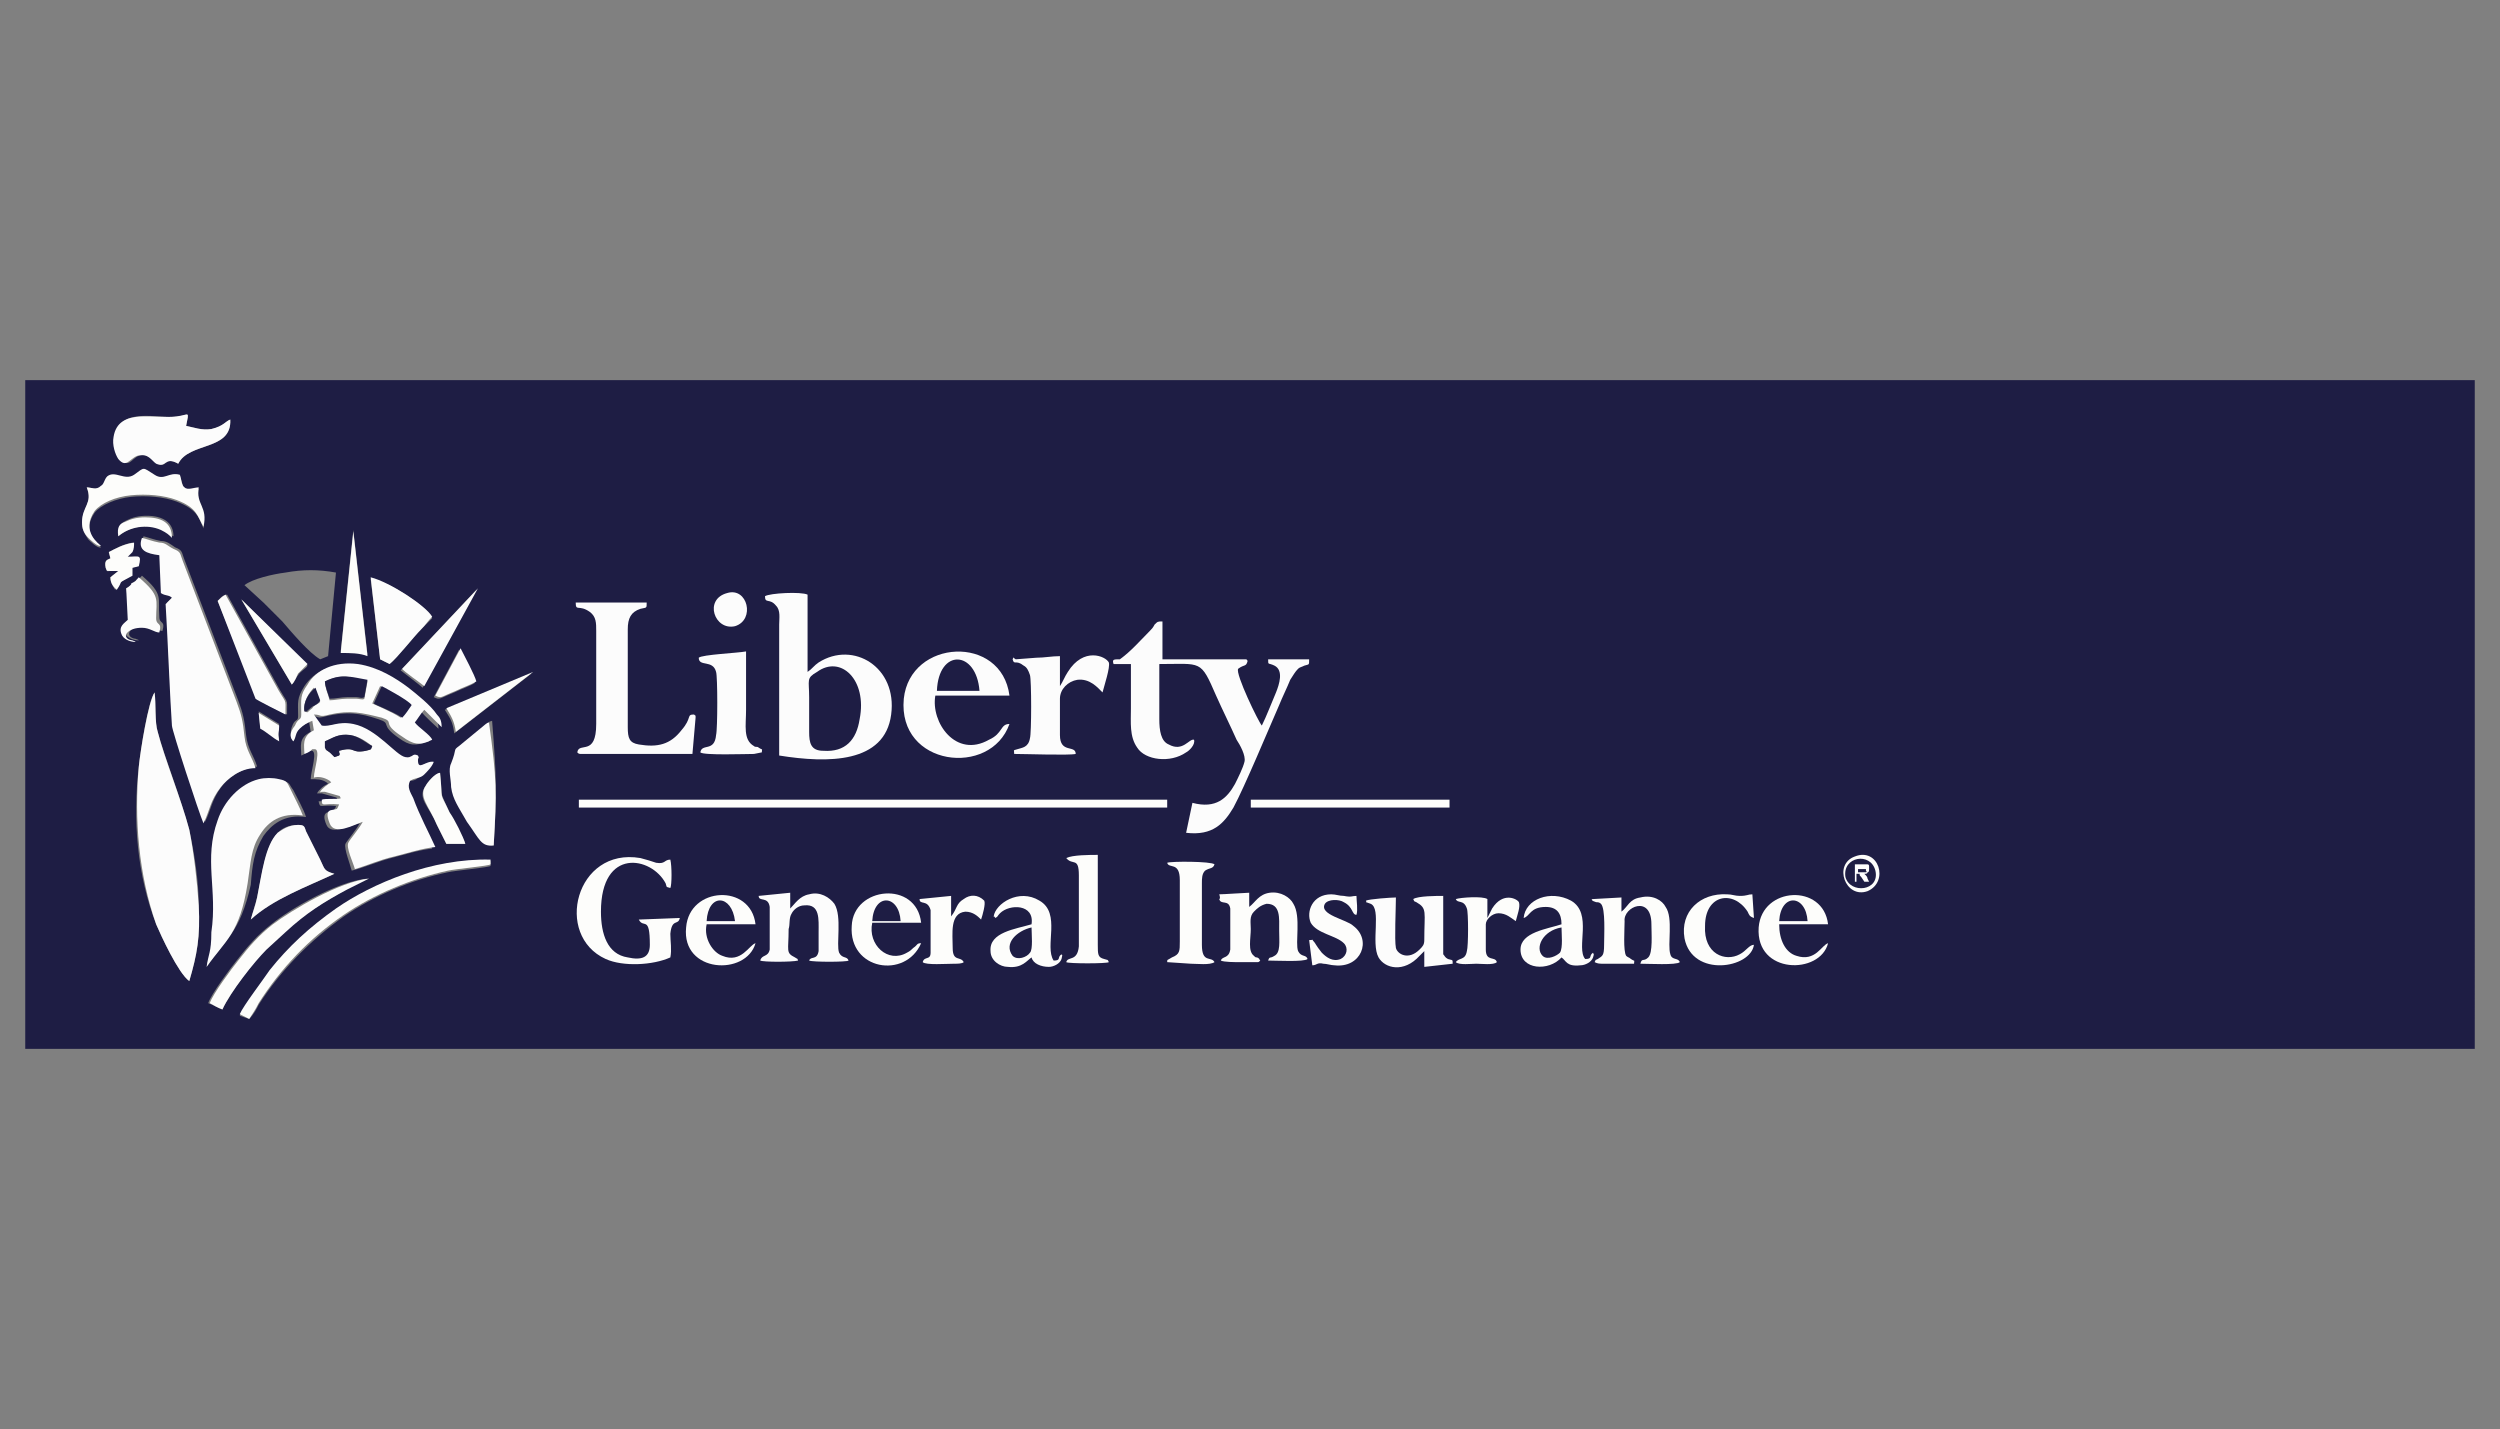 <?xml version="1.0" encoding="utf-8"?>
<!-- Generator: Adobe Illustrator 21.0.0, SVG Export Plug-In . SVG Version: 6.00 Build 0)  -->
<svg version="1.1" id="Layer_1" xmlns="http://www.w3.org/2000/svg" xmlns:xlink="http://www.w3.org/1999/xlink" x="0px" y="0px"
	 viewBox="0 0 158.5 90.6" style="enable-background:new 0 0 158.5 90.6;" xml:space="preserve">
<rect x="0" y="0" width="158.5" height="90.6" fill="#808080" stroke="none"/>
<style type="text/css">
	.st0{fill:none;}
	.st1{fill:#1E1D44;}
	.st2{fill:#FCFCFC;}
	.st3{fill:#FEFEFC;}
	.st4{fill:#FDFDFB;}
	.st5{fill:#FEFEFE;}
</style>
<g id="Layer_x0020_1">
	<rect y="0" class="st0" width="158.5" height="90.6"/>
	<g id="_868171296">
		<path class="st1" d="M14.1,64c-0.3-0.1-0.6-0.3-0.9-0.4c0.2-0.6,1.4-2.2,1.8-2.7c0.7-0.9,1.3-1.6,2.2-2.3c1.1-0.9,4.1-2.7,6.1-2.9
			c-0.4,0.2-1,0.5-1.4,0.7c-1.5,0.9-2.6,1.5-3.9,2.7l-1.2,1.1C16.1,61,14.6,62.9,14.1,64L14.1,64z M15.9,58.3c0.1-0.4,0.3-1,0.4-1.4
			c0.3-1.4,0.5-3.2,1.3-4.1c0.3-0.3,0.7-0.5,1.3-0.5c0.4,0,0.4,0.1,0.5,0.4l0.9,1.8c0.3,0.6,0.2,0.7,0.9,0.9
			C19.5,56.2,17.3,57,15.9,58.3L15.9,58.3z M15.8,64.6l-0.6-0.2c0.3-0.6,1.5-2.3,1.9-2.8c1.2-1.5,2.4-2.7,4.2-3.9
			c2.3-1.6,6.2-3.2,9.8-3.1v0.3c-0.1,0.1-2.3,0.3-2.7,0.4c-2.4,0.5-4.7,1.5-6.6,2.8c-2.1,1.5-4,3.4-5.4,5.6
			C16.3,63.9,16.1,64.3,15.8,64.6L15.8,64.6z M9.8,43.9c0.1,0.7,0,1.9,0.2,2.5c0.4,1.5,1.5,4.3,2,6.2c0.3,1.4,0.6,3.2,0.6,4.8
			c0.1,2-0.1,3.1-0.6,4.8c-0.7-0.5-1.8-2.9-2.1-3.6c-1.2-3.1-1.5-6.6-1.1-10C8.9,47.6,9.4,44.4,9.8,43.9z M13.1,61.3
			c0.2-0.8,0.3-0.9,0.5-2.1c0.3-2.8-0.5-4.6,0.4-7.1c0.4-1.2,1.4-2.3,2.6-2.6c0.4-0.1,0.8-0.1,1.3,0s0.4,0.2,0.7,0.6
			c0.2,0.4,0.7,1.3,0.8,1.7c-1.4-0.2-2.2,0.5-2.7,1.2c-0.6,1-0.7,1.8-0.8,3.1C15.2,59.2,14.3,59.5,13.1,61.3L13.1,61.3z M28.3,53.5
			c-0.2-0.4-0.4-0.8-0.6-1.2c-0.5-1.2-1.3-1.7-0.7-2.5c0.1-0.2,0.6-0.8,0.9-0.8c0.2,1.9-0.1,0.9,0.6,2.5c0.2,0.5,0.9,1.6,1,2H28.3
			L28.3,53.5z M31.3,53.6c-0.8,0-0.8-0.5-1.5-1.6c-0.5-0.9-1-1.4-1-2.2c0-0.4-0.2-1.1,0-1.5c0.4-0.9,0.1-0.8,0.5-1.1l1.7-1.4
			c0.1-0.1-0.1,0,0.2-0.1C31.5,49.5,31.5,50.2,31.3,53.6z M17.7,45.9c-0.1,0.5-0.1,0.5,0,1c-0.4-0.2-0.8-0.6-1.2-0.8l-0.1-1
			L17.7,45.9z M18.6,47c-0.2-0.2-0.2-0.6-0.1-0.9c0.2-0.6,0.4-0.3,0.4-0.7c0-0.9-0.1-1.1,0.4-1.9c0.6-0.9,1.7-1.5,3.2-1.3
			c1.3,0.2,2.4,0.9,3.2,1.5c0.6,0.4,1.4,1.1,1.8,1.7c0.2,0.3,0.3,0.4,0.3,0.8c-0.2-0.2-0.9-0.8-1.1-1.1c-0.2,0.1-0.5,0.6-0.6,0.8
			c0.3,0.3,1,0.8,1.1,1.1c-0.9,0.3-1.2,0.3-1.9-0.2c-1.3-0.9-0.4-0.9-1.3-1.2c-1.2-0.4-2-0.5-3.3-0.2c-0.7,0.2-0.4,0-1,0l0.5,0.7
			c0.6,0,1-0.3,2-0.1c1.5,0.3,2.7,2,3.3,2.1c0.5,0.1,0.4-0.3,0.8-0.1c0.1,0.2,0,0.2,0,0.3c0,0.7,0.5,0,1,0.1
			c-0.1,0.3-0.4,0.6-0.6,0.8c-0.3,0.2-0.4,0.3-0.7,0.3l-0.2,0.1l0,0c-0.2,0.4,0,0.7,0.2,1.1c0.4,1.1,1,2.2,1.4,3.1
			c-0.9,0.1-1.8,0.4-2.6,0.6c-0.8,0.2-1.7,0.6-2.5,0.8c-0.1-0.4-0.5-1.4-0.4-1.7c0.1-0.2,0.7-0.9,0.9-1.3c-0.6,0.1-1.8,0.8-2.1,0.1
			c-0.4-0.9,0.2-0.8,0.4-0.9c0.1-0.1,0.2-0.2,0.2-0.3c-1-0.1-1,0.2-1.1-0.3c0.2,0,1.2,0,1.2-0.1l0,0c-0.1-0.2,0-0.1-0.3-0.2
			l-0.7-0.2c0,0-0.1,0-0.2,0c-0.2,0,0,0-0.1,0c0.1-0.2,0.4-0.5,0.7-0.6c-0.1-0.1,0,0-0.1-0.1c-0.3-0.2-0.6-0.2-1-0.2
			c0-0.5,0.5-1.9,0-1.8h-0.1c-0.1,0-0.2,0.2-0.5,0.3c0-0.6-0.2-1.1,0.6-1.5l-0.1-0.6c-0.3,0.1-0.6,0.3-0.8,0.5
			C18.7,46.5,18.7,46.7,18.6,47L18.6,47z M29.1,41.2c0.2,0.3,0.9,1.6,1,2.1c-0.3,0.2-0.9,0.4-1.3,0.6c-1,0.4-0.9,0.5-1.3,0.3
			L29.1,41.2L29.1,41.2z M33.7,42.7l-4.9,3.8c-0.1-0.8-0.3-1-0.6-1.5L33.7,42.7z M22.4,33.6l0.9,7.9c-0.5-0.2-1.1-0.2-1.7-0.2
			L22.4,33.6z M13.8,38.1c0.1-0.1,0.3-0.4,0.6-0.4l3.1,5.6c0.8,1.5,0.7,0.8,0.7,2c-0.3-0.1-1.8-0.9-1.9-1L13.8,38.1L13.8,38.1z
			 M18.5,43.4L15.3,38l4.2,4.2c-0.1,0.2-0.4,0.3-0.6,0.6C18.8,42.9,18.7,43.2,18.5,43.4L18.5,43.4z M8,37.3c0.2-0.1,0.3-0.2,0.5-0.4
			c0.4-0.2,0.2-0.1,0.5-0.4c1.4,1.2,1,1.4,1.1,2.6c0,0.5,0.4,0.2,0.2,0.9c-0.3,0-0.6-0.3-1.1-0.3c-0.4,0-0.9,0.1-1,0.4
			c-0.1,0.3,0.3,0.4,0.4,0.4c0.2,0.1,0.1,0,0.2,0.1c-0.4,0-0.8-0.2-0.9-0.5c-0.2-0.5,0.1-0.7,0.4-0.9L8,37.3z M30.2,37.4l-3.4,6.2
			c-0.1-0.1-1.4-1.1-1.4-1.1L30.2,37.4L30.2,37.4z M26.7,39.9c-0.5,0.5-1.5,1.8-2,2.2l-0.6-0.3l-0.6-5.1c1.3,0.2,3.6,1.8,3.9,2.5
			C27.2,39.4,27,39.6,26.7,39.9z M15.5,37.1c0.5-0.4,1.8-0.7,2.6-0.8c1.1-0.2,2.1-0.2,3.2,0l-0.5,5.3l-0.5,0.2
			c-0.7-0.4-1.8-1.7-2.4-2.4c-0.4-0.4-0.8-0.8-1.2-1.2L15.5,37.1z M6.9,35c0.4-0.2,0.9-0.5,1.5-0.6c0,0.2,0.1,0.4-0.1,0.6L8,35.3
			c0.7,0,0.9-0.1,0.7,0.6L8.3,36v0.5c-1.1,0.7-0.5,0.2-1,0.9C7.2,37.2,7,37,7,36.6l0.5-0.4l0,0l0,0c-0.1,0-0.4,0-0.5,0
			c-0.2,0-0.2,0.1-0.3-0.2c-0.1-0.5,0.1-0.5,0.3-0.6L6.9,35L6.9,35z M11,45.9c-0.2-1.3-0.4-6.2-0.4-7.7l0.4-0.4
			c-0.3-0.1-0.4,0-0.7-0.3l-0.1-2.4C9.4,35,8.8,34.8,9.1,34c0.4,0.1,0.6,0.2,1.1,0.3c0.4,0,0.6,0.2,0.9,0.4c0.5,0.2,0.4,0.3,0.6,0.8
			l3.4,8.9c0.3,0.8,0.4,1.2,0.5,2.2c0.1,0.9,0.5,1.3,0.7,2c-1,0.1-1.8,0.7-2.2,1.2c-0.7,0.9-0.7,1.5-1.1,2.3
			C12.7,51.4,11,46.2,11,45.9z M7.5,34c0-0.6,0.1-0.8,0.5-1c0.4-0.2,0.8-0.3,1.3-0.3c1,0,1.7,0.4,1.7,1.3c-0.3-0.1-0.4-0.3-0.7-0.5
			C9.2,33.2,8.2,33.4,7.5,34z M5.5,30.9c0.3,0,0.6,0.2,0.9,0c0.2-0.1,0.3-0.4,0.4-0.6c0.4-0.4,1,0.3,1.7-0.1c0.7-0.5,0.5-0.6,1.3,0
			c0.6,0.4,0.8-0.2,1.6,0c0.1,0.2,0.2,0.7,0.3,0.8c0.2,0.2,0.6,0,0.9,0c-0.2,1.2,0.5,1.2,0.3,2.5c-0.3-0.7-0.4-1.2-1.7-1.7
			c-0.8-0.3-1.9-0.4-2.9-0.3c-0.9,0.1-1.9,0.5-2.3,1c-0.9,1.3,0.3,2,0.4,2.2c-0.2,0.1-0.7-0.4-0.8-0.5c-0.2-0.3-0.4-0.6-0.4-1
			C5.2,32.1,5.9,32,5.5,30.9L5.5,30.9z M11.3,29.4c-0.9-0.5-0.7,0.3-1.3,0c-0.4-0.2-0.5-0.7-1.2-0.5c-0.5,0.2-0.6,0.8-1.2,0.2
			c-0.3-0.3-0.4-0.8-0.3-1.4c0.3-2,2.7-1.1,4-1.3C12,26.3,12,26,11.8,27c0.5,0.1,1,0.3,1.6,0.2c0.7-0.1,0.9-0.5,1.2-0.6
			C14.7,28.6,12,28,11.3,29.4L11.3,29.4z M1.6,66.5h155.3V24.1H1.6V66.5z"/>
		<path class="st2" d="M20.6,47.4V47c0.5-0.2,0.9-0.5,1.6-0.4c0.6,0.1,1,0.4,1.4,0.7c-0.1,0.3-0.1,0.2-0.4,0.3c-1,0.2-0.6-0.3-1.7,0
			c0,0.3,0.1,0.1,0,0.3L21.2,48c-0.1-0.2-0.1-0.2-0.3-0.3C20.5,47.4,20.7,47.6,20.6,47.4z M24.1,43.5c0.2,0.1,1.7,0.9,1.9,1.2
			c-0.2,0.3-0.4,0.6-0.6,0.8c-0.6-0.4-1.6-0.8-1.8-0.9L24.1,43.5L24.1,43.5z M19.3,45.1c-0.1-0.6,0.3-1.2,0.6-1.5l0.4,0.9
			c-0.2,0.2-0.4,0.2-0.5,0.4C19.4,45.2,19.6,45.2,19.3,45.1z M20.6,43.2c1.1-0.5,1.6-0.3,2.7,0l-0.2,1.1c-0.1,0.1-0.3,0-0.5,0
			s-0.4,0-0.6,0c-0.4,0-0.8,0.1-1.1,0.1C20.8,44,20.6,43.6,20.6,43.2L20.6,43.2z M18.6,47c0.2-0.3,0.1-0.5,0.4-0.8
			c0.2-0.2,0.5-0.4,0.8-0.5l0.1,0.6c-0.8,0.4-0.6,1-0.6,1.5c0.3-0.1,0.4-0.2,0.5-0.3h0.1c0.5-0.1,0,1.3,0,1.8c0.3-0.1,0.7,0,1,0.2
			c0.1,0.1,0,0,0.1,0.1c-0.2,0.1-0.6,0.4-0.7,0.6c0.1,0.1,0,0,0.1,0c0,0,0.1,0,0.2,0l0.7,0.2c0.3,0.1,0.2,0,0.3,0.2l0,0
			c0,0.1-1,0-1.2,0.1c0,0.5,0.1,0.2,1.1,0.3c-0.1,0.2-0.1,0.3-0.2,0.3c-0.2,0.1-0.8-0.1-0.4,0.9c0.3,0.8,1.5,0.1,2.1-0.1
			c-0.2,0.4-0.8,1.1-0.9,1.3c-0.2,0.3,0.3,1.3,0.4,1.7c0.7-0.2,1.6-0.6,2.5-0.8c0.8-0.2,1.7-0.5,2.6-0.6c-0.4-0.9-1-2-1.4-3.1
			c-0.2-0.4-0.4-0.7-0.2-1.1l0,0l0.2-0.1c0.3-0.1,0.5-0.1,0.7-0.3s0.5-0.5,0.6-0.8c-0.5-0.1-1,0.6-1-0.1c0-0.2,0.1-0.1,0-0.3
			c-0.4-0.2-0.3,0.2-0.8,0.1c-0.6-0.1-1.8-1.8-3.3-2.1c-1-0.2-1.4,0.2-2,0.1l-0.5-0.7c0.5,0,0.3,0.2,1,0c1.3-0.3,2.1-0.1,3.3,0.2
			c0.9,0.3-0.1,0.3,1.3,1.2c0.7,0.5,1.1,0.6,1.9,0.2c-0.1-0.3-0.9-0.8-1.1-1.1c0.1-0.1,0.4-0.6,0.6-0.8c0.3,0.3,0.9,0.9,1.1,1.1
			c0-0.4-0.1-0.6-0.3-0.8c-0.4-0.6-1.3-1.3-1.8-1.7c-0.8-0.6-1.9-1.3-3.2-1.5c-1.5-0.2-2.7,0.4-3.2,1.3c-0.5,0.7-0.4,0.9-0.4,1.9
			c0,0.4-0.2,0.2-0.4,0.7C18.3,46.5,18.4,46.8,18.6,47L18.6,47z"/>
		<path class="st2" d="M10.1,35.2l0.1,2.4c0.3,0.2,0.5,0.1,0.7,0.3l-0.4,0.4c0.1,1.5,0.3,6.4,0.4,7.7c0,0.3,1.7,5.5,2,6.2
			c0.4-0.8,0.4-1.4,1.1-2.3c0.4-0.5,1.2-1.2,2.2-1.2c-0.2-0.7-0.6-1.1-0.7-2c-0.1-1-0.2-1.4-0.5-2.2l-3.4-8.9
			c-0.2-0.5-0.1-0.6-0.6-0.8c-0.4-0.2-0.5-0.4-0.9-0.4c-0.5-0.1-0.7-0.2-1.1-0.3C8.7,34.9,9.3,35.1,10.1,35.2z"/>
		<path class="st2" d="M9.8,43.9c-0.4,0.6-0.9,3.7-1,4.7c-0.3,3.3,0,6.9,1.1,10c0.3,0.7,1.4,3.1,2.1,3.6c0.5-1.7,0.7-2.8,0.6-4.8
			c-0.1-1.5-0.3-3.3-0.6-4.8c-0.5-1.9-1.6-4.6-2-6.2C9.8,45.8,9.9,44.6,9.8,43.9z"/>
		<path class="st2" d="M70.6,42.1h1.1c0,0.9,0,1.9,0,2.8c0,0.9-0.1,1.8,0.4,2.5c0.5,0.8,2.1,1,3.1,0.3c0.2-0.1,0.6-0.5,0.5-0.8
			c-0.3-0.1-0.7,0.8-1.6,0.3c-0.5-0.2-0.6-0.9-0.6-1.6v-3.5c2.7,0,2.6-0.3,3.6,2c0.4,0.9,0.9,1.9,1.3,2.8c0.2,0.3,0.6,1,0.5,1.4
			s-0.4,1-0.6,1.4c-0.5,0.9-1.2,1.6-2.7,1.2l-0.4,1.9c1.7,0.2,2.4-0.6,3-1.6c0.7-1.3,2.2-4.9,2.9-6.5c0.2-0.5,0.5-1.1,0.7-1.6
			c0.2-0.3,0.3-0.5,0.5-0.7c0.1-0.1,0.2-0.1,0.4-0.2c0.3-0.1,0.3,0,0.3-0.4h-2.6c0,0.4,0,0.2,0.4,0.4c0.6,0.3,0.3,1.2,0.1,1.7
			c-0.3,0.7-0.6,1.5-0.9,2.1c-0.2-0.2-1.7-3.3-1.5-3.6c0.4-0.3,0.5-0.1,0.6-0.5c-0.1-0.1,0-0.1-0.2-0.1h-5.2v-2.4
			c-0.3,0-0.3,0-0.5,0.2c-0.1,0.2-0.2,0.3-0.3,0.4c-0.6,0.6-1.2,1.3-1.9,1.8C70.6,41.8,70.5,41.8,70.6,42.1L70.6,42.1z"/>
		<path class="st2" d="M54.5,45.6c-0.2,1.3-0.9,2.1-2.3,2c-0.8,0-0.9-0.5-0.9-1.2s0-1.5,0-2.2c0-1.1-0.2-1.2,0.5-1.6
			C53.3,41.5,55,43.1,54.5,45.6L54.5,45.6z M48.5,37.8c0,0.5,0.3,0.1,0.7,0.6c0.3,0.3,0.2,0.8,0.2,1.2v8.3c3.1,0.5,6.7,0.5,7.1-2.6
			c0.4-3-2.4-4.7-4.6-3.3c-0.3,0.2-0.4,0.4-0.7,0.6v-4.9C50.8,37.5,48.8,37.6,48.5,37.8L48.5,37.8z"/>
		<polygon class="st3" points="79.3,51.2 79.6,51.2 91.9,51.2 91.9,50.7 79.3,50.7 		"/>
		<path class="st2" d="M13.1,61.3c1.2-1.7,2.1-2.1,2.6-5.3c0.2-1.3,0.2-2.2,0.8-3.1c0.5-0.8,1.3-1.4,2.7-1.2
			c-0.1-0.3-0.6-1.3-0.8-1.7c-0.2-0.4-0.2-0.5-0.7-0.6c-0.4-0.1-0.9-0.1-1.3,0c-1.2,0.3-2.2,1.4-2.6,2.6c-0.9,2.5,0,4.4-0.4,7.1
			C13.4,60.4,13.2,60.5,13.1,61.3L13.1,61.3z"/>
		<path class="st2" d="M37.8,40v5.9c0,2.1-1.1,1.1-1.2,1.8c0.1,0.1,0.1,0.1,0.3,0.1h7l0.2-2.3c0-0.2,0-0.1-0.1-0.2
			c-0.5,0-0.1,0.2-0.8,1c-0.7,0.9-1.5,1.1-2.7,0.9c-0.6-0.1-0.7-0.4-0.7-1.1v-6.2c0-0.7,0.2-1.1,0.8-1.3c0.4-0.1,0.4,0,0.4-0.4h-4.5
			c0,0.6,0.2,0.1,0.9,0.6C37.8,39.1,37.8,39.5,37.8,40L37.8,40z"/>
		<path class="st2" d="M59.4,43.8c0.1-2.7,2.5-2.6,2.7,0H59.4z M64,45.9c-0.6,0-0.4,0.6-1.3,1c-2.1,1.2-3.7-1.1-3.4-2.8H64
			c-0.5-3.9-6.3-3.6-6.7,0.2C56.9,48.6,62.8,49.3,64,45.9L64,45.9z"/>
		<polygon class="st3" points="36.7,51.2 36.8,51.2 74,51.2 74,50.7 73.8,50.7 37,50.7 36.7,50.7 		"/>
		<path class="st2" d="M64.2,41.8c0.1,0.4,0.2,0,0.7,0.4c0.2,0.1,0.3,0.3,0.4,0.6s0.1,3.7,0,4c-0.1,0.6-0.5,0.6-0.8,0.7
			c-0.3,0.1-0.2,0-0.2,0.3c0.7,0,3.5,0.1,3.9,0c0-0.6-1,0-1-1.2c0-0.7,0-1.6,0-2.3c0-0.6,0.5-1.1,1.1-1.2c0.8-0.1,1.3,0.5,1.6,0.8
			c0.1-0.4,0.5-1.6,0.4-1.9c-0.2-0.4-1.6-1-2.6,0.6c-0.2,0.3-0.3,0.6-0.5,0.9v-1.9c-0.5,0-1,0.1-1.5,0.1l-1.3,0.1
			C64.2,41.7,64.3,41.6,64.2,41.8L64.2,41.8z"/>
		<path class="st4" d="M40.5,58.3c0.3,0.6,0.7-0.3,0.7,1.6c0,0.8-0.5,1-1.4,0.8c-1.3-0.2-1.7-1.5-1.7-2.9c0-4.1,3.2-3.5,4.1-1.8
			c0.1,0.3,0,0.2,0.3,0.3c0.1-0.2,0.1-1.4,0-1.8c-0.4,0-0.3,0.3-0.9,0.2c-0.3-0.1-0.6-0.2-1-0.3c-4.1-0.7-5.5,4.9-2.2,6.4
			c1.1,0.5,3,0.4,4.1-0.1c0.1-0.5,0-1,0-1.5c0.1-1,0.5-0.5,0.6-1L40.5,58.3L40.5,58.3z"/>
		<path class="st2" d="M11.3,29.4c0.7-1.4,3.4-0.8,3.3-2.8c-0.3,0.1-0.4,0.4-1.2,0.6c-0.6,0.1-1.1-0.1-1.6-0.2
			c0.2-1,0.2-0.7-0.6-0.6c-1.3,0.2-3.7-0.6-4,1.3c-0.1,0.5,0.1,1.1,0.3,1.4c0.5,0.6,0.7,0,1.2-0.2c0.7-0.2,0.9,0.3,1.2,0.5
			C10.6,29.7,10.4,28.9,11.3,29.4L11.3,29.4z"/>
		<path class="st2" d="M31.3,53.6c0.2-3.4,0.2-4.2-0.3-7.8c-0.3,0.1,0,0-0.2,0.1l-1.7,1.4c-0.4,0.3-0.1,0.1-0.5,1.1
			c-0.2,0.4,0,1,0,1.5c0.1,0.8,0.5,1.3,1,2.2C30.4,53.2,30.5,53.7,31.3,53.6z"/>
		<path class="st2" d="M15.9,58.3c1.4-1.3,3.6-2.1,5.3-2.9c-0.7-0.2-0.6-0.3-0.9-0.9l-0.9-1.8c-0.1-0.3-0.1-0.4-0.5-0.4
			c-0.6,0-1,0.3-1.3,0.5c-0.8,0.8-1,2.6-1.3,4.1C16.2,57.4,16,57.9,15.9,58.3L15.9,58.3z"/>
		<path class="st2" d="M44.3,41.7c0,0.6,0.9,0.1,1.1,0.9c0.1,0.3,0.1,3.6,0,4c-0.1,1.1-0.9,0.5-1,1.1c0.2,0.2,2.9,0.1,3.4,0.1
			l0.5-0.1c0-0.3,0.1-0.1-0.2-0.3c-0.1-0.1-0.2,0-0.3-0.1c-0.7-0.4-0.5-1.3-0.5-2.3c0-1.2,0-2.5,0-3.7
			C46.8,41.4,44.5,41.5,44.3,41.7L44.3,41.7z"/>
		<path class="st2" d="M50.2,57.9c0.1-0.2,0.4-0.5,0.8-0.5c1-0.1,0.9,0.9,0.9,1.7c0,0.3,0,1,0,1.2c-0.1,0.6-0.5,0.3-0.6,0.6
			c0.2,0.1,2.4,0.1,2.5,0c-0.1-0.3-0.4-0.1-0.6-0.5c-0.2-0.5,0.2-2.3-0.3-3.1c-0.3-0.4-0.9-0.8-1.6-0.6c-0.6,0.1-0.9,0.6-1.2,0.9v-1
			l-2,0.2c0,0.4,0.6,0,0.7,0.7v2.7c-0.1,0.5-0.5,0.3-0.6,0.7c0.2,0.1,2,0.1,2.4,0l0,0l0,0c-0.1-0.2,0.1,0-0.2-0.2
			c-0.6-0.3-0.4-0.4-0.4-1.8C50.1,58.6,50,58.2,50.2,57.9L50.2,57.9z"/>
		<path class="st4" d="M77.3,57c0.1,0.4,0.6,0,0.7,0.6v2.6c-0.1,0.6-0.5,0.4-0.6,0.7c0.2,0.1,0.9,0.1,1.2,0.1h1.1
			c0.1,0,0.1,0,0.2-0.1c-0.1-0.1,0-0.1-0.2-0.2c-0.1,0-0.1,0-0.2-0.1c-0.4-0.3-0.2-1.1-0.2-1.7c0-0.4-0.1-0.8,0.2-1.1
			c0.2-0.2,0.4-0.4,0.8-0.5c0.9,0,0.8,0.9,0.8,1.7c0,0.7,0.1,1.4-0.3,1.6c-0.3,0.2-0.3,0-0.4,0.3c0.5,0,2.3,0.1,2.5-0.1
			c-0.1-0.3-0.4-0.1-0.6-0.5c-0.2-0.5,0.2-2.2-0.3-3c-0.2-0.4-0.8-0.8-1.5-0.7s-0.9,0.6-1.3,0.9v-0.9c-0.2,0-1.6,0.1-1.9,0.1
			C77.4,57,77.3,57,77.3,57L77.3,57z"/>
		<path class="st4" d="M104.7,58.6c0,0.6,0.1,1.8-0.2,2.1c-0.3,0.3-0.4,0-0.5,0.4c0.5,0,2.3,0.1,2.5-0.1c-0.1-0.3-0.5-0.1-0.6-0.5
			c-0.2-0.6,0.2-2.3-0.3-3c-0.2-0.4-0.8-0.8-1.6-0.6c-0.7,0.1-0.8,0.6-1.2,0.9v-0.9L101,57c0,0,0,0-0.1,0c0.2,0.2-0.2,0,0.3,0.2
			c0.1,0,0.2,0,0.3,0.1c0.3,0.3,0.2,2,0.2,2.6c0,0.7-0.1,0.7-0.4,0.9c-0.2,0.1-0.1,0-0.2,0.2c0.2,0.1,0.3,0.1,0.6,0.1h1.9
			c0-0.3,0.1-0.1-0.2-0.3c-0.1-0.1-0.2-0.1-0.3-0.2c-0.2-0.3-0.1-1.7-0.1-2.2C102.9,57.5,104.7,56.7,104.7,58.6L104.7,58.6z"/>
		<path class="st2" d="M91.5,56.8c-0.4,0-1.6,0-1.9,0.2c0.1,0.2,0,0.1,0.2,0.2c0.7,0.4,0.5,0.6,0.5,2.4c0,0.3-0.1,0.4-0.3,0.6
			c-0.7,0.7-1.4,0.3-1.5-0.1c-0.1-0.5,0-2.5,0-3.2c-0.3,0-1.7,0.1-1.9,0.2c0.1,0.2-0.2,0,0.3,0.2c0.7,0.3,0,2.5,0.5,3.4
			c0.4,0.7,1.6,1,2.6-0.1l0.3-0.3v1l1.8-0.2c0-0.3,0-0.2-0.3-0.3c-0.2-0.1-0.2-0.2-0.3-0.3C91.5,60.1,91.5,57.2,91.5,56.8z"/>
		<path class="st2" d="M24.1,41.8l0.6,0.3c0.5-0.4,1.5-1.7,2-2.2c0.3-0.3,0.4-0.5,0.7-0.8c-0.4-0.7-2.7-2.2-3.9-2.5L24.1,41.8z"/>
		<path class="st4" d="M5.5,30.9c0.4,1-0.3,1.2-0.3,2.2c0,0.4,0.1,0.7,0.4,1c0.1,0.1,0.6,0.6,0.8,0.5c-0.1-0.1-1.3-0.9-0.4-2.2
			c0.4-0.5,1.3-0.9,2.3-1s2.1,0,2.9,0.3c1.3,0.5,1.3,1,1.7,1.7c0.3-1.3-0.5-1.4-0.3-2.5c-0.3,0-0.7,0.2-0.9,0
			c-0.2-0.1-0.2-0.6-0.3-0.8c-0.7-0.2-1,0.4-1.6,0c-0.8-0.5-0.6-0.5-1.3,0c-0.6,0.4-1.2-0.3-1.7,0.1c-0.2,0.2-0.2,0.5-0.4,0.6
			C6.1,31.1,5.8,30.9,5.5,30.9L5.5,30.9z"/>
		<path class="st4" d="M65.4,58.8c0,0.4,0.1,1.4-0.1,1.6c-0.2,0.3-0.8,0.5-1.1,0.2C63.6,59.8,64.5,59,65.4,58.8z M63.1,58.2
			c0.2-0.1,0.1-0.1,0.3-0.3c0.6-0.6,2.2-0.6,2,0.7c-1,0.3-2.7,0.5-2.6,1.7c0,0.6,0.6,1,1.1,1c0.9,0.1,1.2-0.4,1.5-0.6
			c0.1,0.4,0.6,0.6,1.1,0.6c0.3,0,0.7-0.2,0.8-0.5c0.1-0.4,0-0.2,0-0.3c-0.3,0.2,0,0.4-0.5,0.4c-0.6-0.9,0.5-3-0.9-3.8
			c-1.3-0.8-2.8,0.2-2.9,1C63,58.2,63,58,63.1,58.2L63.1,58.2z"/>
		<path class="st4" d="M74,54.7c0.1,0.4,0.8-0.1,0.8,1.1v3.9c0,0.6,0,0.8-0.5,1C74,60.9,74,60.8,74,61l1.5,0.1
			c0.4,0,1.2,0.1,1.5-0.1c-0.2-0.4-0.8,0.1-0.8-1.1V56c0-0.3,0-0.6,0.2-0.8c0.3-0.2,0.5-0.1,0.6-0.4C76.8,54.6,74.2,54.6,74,54.7
			L74,54.7z"/>
		<path class="st4" d="M99,58.8c0,0.4,0.1,1.3-0.1,1.6c-0.2,0.2-0.8,0.5-1.1,0.2C97.3,60.1,97.8,59,99,58.8L99,58.8z M96.6,58.2
			c0.4-0.1,0.4-0.7,1.4-0.7c0.7,0,1,0.4,1,1.1c-0.9,0.3-2.6,0.5-2.6,1.6c0,1.3,1.8,1.4,2.6,0.5c0.3,0.2,0.3,0.6,1.2,0.5
			c0.3,0,0.7-0.2,0.8-0.5c0.1-0.3,0-0.2,0-0.3c-0.3,0.2,0,0.4-0.5,0.4c-0.6-0.7,0.5-2.9-0.9-3.7C98.3,56.4,96.7,57,96.6,58.2
			L96.6,58.2z"/>
		<path class="st4" d="M15.8,64.6c0.2-0.3,0.4-0.6,0.6-1c1.4-2.2,3.2-4.1,5.4-5.6c1.9-1.3,4.3-2.3,6.6-2.8c0.4-0.1,2.6-0.3,2.7-0.4
			v-0.3c-3.7-0.1-7.5,1.5-9.8,3.1c-1.7,1.2-3,2.4-4.2,3.9c-0.4,0.6-1.7,2.3-1.9,2.8L15.8,64.6L15.8,64.6z"/>
		<path class="st4" d="M14.1,64c0.5-1.1,2-3,2.8-3.8l1.2-1.1c1.3-1.2,2.4-1.9,3.9-2.7c0.4-0.2,1-0.5,1.4-0.7c-1.9,0.2-4.9,2-6.1,2.9
			c-0.9,0.7-1.5,1.4-2.2,2.3c-0.4,0.5-1.6,2.1-1.8,2.7C13.5,63.7,13.8,63.9,14.1,64L14.1,64z"/>
		<path class="st2" d="M13.8,38.1l2.4,6.2c0.1,0.1,1.7,0.9,1.9,1c0-1.2,0.1-0.5-0.7-2l-3.1-5.6C14.1,37.8,13.9,38,13.8,38.1
			L13.8,38.1z"/>
		<path class="st4" d="M67.6,61c0.1,0.1,2.6,0.1,2.7,0c-0.1-0.2,0-0.1-0.3-0.2c-0.4-0.1-0.4-0.3-0.4-0.9v-5.7c-0.5,0-1.6,0-2,0.2
			c0.4,0.5,0.8-0.1,0.8,1.1V60C68.3,61,67.7,60.6,67.6,61z"/>
		<path class="st4" d="M55.3,58.4c0.1-1.8,1.7-1.7,1.8,0H55.3z M58.4,59.8c-0.3,0-0.2,0.1-0.5,0.3c-0.1,0.1-0.2,0.2-0.4,0.3
			c-1.2,0.7-2.5-0.5-2.2-1.9h3.1c-0.3-2.7-4.3-2.3-4.4,0.2C53.8,61.5,57.4,62.1,58.4,59.8L58.4,59.8z"/>
		<path class="st4" d="M44.8,58.4c0.1-1.8,1.6-1.7,1.8,0H44.8z M47.9,59.8c-0.4,0.1-0.9,1.3-2.1,0.8c-0.6-0.2-1.2-1.1-1-2h3.1
			c-0.3-2.6-4.2-2.4-4.4,0.2C43.2,61.7,47.3,61.9,47.9,59.8L47.9,59.8z"/>
		<path class="st4" d="M112.8,58.4c0.1-1.8,1.7-1.7,1.8,0H112.8z M115.9,59.8c-0.4,0.1-0.8,1.2-2,0.8c-0.7-0.2-1.1-1-1.1-2h3.1
			c-0.3-2.6-4.2-2.4-4.4,0.2C111.3,61.8,115.4,61.8,115.9,59.8z"/>
		<path class="st4" d="M58.5,61c0.2,0.2,1.5,0.1,2,0.1c0.2,0,0.5,0,0.6-0.1c-0.2-0.4-0.7,0-0.7-0.9s-0.2-2.2,0.8-2.3
			c0.5,0,0.8,0.3,1,0.5c0.1-0.3,0.3-1,0.2-1.2c-0.4-0.4-0.9-0.4-1.3-0.1c-0.5,0.3-0.4,0.6-0.8,1.1v-1.3l-2,0.2c0,0.4,0.5,0,0.7,0.7
			v2.7C59,60.9,58.6,60.6,58.5,61z"/>
		<path class="st4" d="M92.3,57c0.1,0.3,0.5,0,0.7,0.6c0.1,0.2,0.1,2.4,0,2.7c-0.1,0.6-0.5,0.4-0.7,0.7c0.2,0.2,1,0.1,1.3,0.1
			s1.1,0.1,1.3-0.1c-0.1-0.4-0.7,0-0.7-0.8c0-0.3,0-1.3,0-1.6s0.4-0.7,0.8-0.7c0.5,0,0.8,0.3,1.1,0.5c0.1-0.4,0.3-0.9,0.2-1.2
			c-0.1-0.2-1-0.7-1.7,0.4c-0.1,0.2-0.2,0.4-0.3,0.6V57C94,56.8,92.6,56.9,92.3,57L92.3,57z"/>
		<path class="st4" d="M111.2,59.9c-0.3,0-0.5,0.4-0.9,0.6c-0.9,0.5-2.3,0-2.2-1.8c0-2,1.8-2.3,2.7-0.9c0.1,0.2,0.1,0.3,0.4,0.4
			l-0.1-1.5c-0.3,0-0.3,0.1-0.8,0.1c-0.3,0-0.5-0.1-0.8-0.1c-1.7-0.1-3,1.1-2.7,2.8C107.3,62,111,61.4,111.2,59.9L111.2,59.9z"/>
		<path class="st4" d="M83.2,61.2c0.3,0,0.3-0.2,0.7-0.1c0.2,0,0.5,0.1,0.7,0.1c1.7,0.2,2.4-1.6,1.2-2.5c-0.4-0.4-2.2-0.7-1.8-1.4
			c0.2-0.3,0.9-0.3,1.2-0.1c0.6,0.3,0.5,0.8,0.8,0.8c0.1-0.3,0-0.9,0-1.2c-0.3,0-0.3,0.1-0.8,0c-0.3,0-0.5-0.1-0.8-0.1
			c-1.2,0-1.6,1.1-1.3,1.8c0.4,0.7,1.6,0.8,2.1,1.3c0.3,0.3,0.2,0.8-0.2,1c-0.5,0.2-0.9-0.1-1.2-0.4c-0.4-0.5-0.4-0.6-0.5-0.7
			c-0.2-0.2,0.1-0.1-0.3-0.1L83.2,61.2L83.2,61.2z"/>
		<path class="st4" d="M21.6,41.4c0.6,0,1.2,0,1.7,0.2l-0.9-7.9L21.6,41.4z"/>
		<path class="st2" d="M25.5,42.4c0,0.1,1.3,1,1.4,1.1l3.4-6.2L25.5,42.4L25.5,42.4z"/>
		<path class="st2" d="M8,37.3l0.1,2c-0.2,0.2-0.6,0.4-0.4,0.9c0.1,0.3,0.5,0.5,0.9,0.5c-0.1-0.1,0,0-0.2-0.1
			c-0.1,0-0.5-0.1-0.4-0.4c0.2-0.3,0.6-0.4,1-0.4c0.5,0,0.8,0.3,1.1,0.3c0.2-0.7-0.2-0.4-0.2-0.9c0-1.2,0.3-1.4-1.1-2.6
			c-0.3,0.3-0.1,0.2-0.5,0.4C8.4,37,8.2,37.2,8,37.3z"/>
		<path class="st4" d="M28.3,53.5h1.2c-0.1-0.4-0.7-1.6-1-2C27.8,50,28.1,51,27.9,49c-0.3,0-0.8,0.6-0.9,0.8
			c-0.5,0.7,0.2,1.3,0.7,2.5C27.9,52.7,28.1,53.1,28.3,53.5L28.3,53.5z"/>
		<path class="st4" d="M28.3,44.9c0.3,0.5,0.5,0.8,0.6,1.5l4.9-3.8L28.3,44.9z"/>
		<path class="st4" d="M18.5,43.4c0.2-0.2,0.3-0.5,0.4-0.7c0.2-0.2,0.4-0.4,0.6-0.6L15.3,38L18.5,43.4L18.5,43.4z"/>
		<path class="st2" d="M46.1,37.6c-1.5,0.4-0.8,2.4,0.5,2.1C47.9,39.3,47.4,37.2,46.1,37.6z"/>
		<path class="st2" d="M27.6,44.1c0.4,0.2,0.3,0.1,1.3-0.3c0.4-0.2,1-0.4,1.3-0.6c-0.1-0.4-0.8-1.7-1-2.1L27.6,44.1L27.6,44.1z"/>
		<path class="st4" d="M6.9,35L7,35.4c-0.2,0.1-0.4,0.1-0.3,0.6c0.1,0.2,0,0.2,0.3,0.2c0.1,0,0.3,0,0.5,0l0,0l0,0L7,36.6
			c0,0.4,0.2,0.6,0.4,0.8c0.5-0.7-0.1-0.3,1-0.9V36l0.4-0.1c0.2-0.8,0-0.6-0.7-0.6L8.4,35c0.1-0.2,0.1-0.4,0.1-0.6
			C7.8,34.5,7.3,34.8,6.9,35L6.9,35z"/>
		<path class="st1" d="M20.6,43.2c0,0.3,0.2,0.8,0.3,1.1c0.4,0,0.7-0.1,1.1-0.1c0.2,0,0.4,0,0.6,0s0.3,0.1,0.5,0l0.2-1.1
			C22.2,42.9,21.6,42.7,20.6,43.2L20.6,43.2z"/>
		<path class="st1" d="M20.6,47.4c0.2,0.3-0.1,0,0.3,0.3c0.1,0.1,0.2,0.2,0.3,0.3l0.3-0.1c0.1-0.2,0,0,0-0.3c1.1-0.3,0.7,0.2,1.7,0
			c0.3-0.1,0.3,0,0.4-0.3c-0.4-0.2-0.8-0.6-1.4-0.7c-0.8-0.1-1.1,0.2-1.6,0.4C20.6,47,20.6,47.4,20.6,47.4z"/>
		<path class="st1" d="M23.7,44.6c0.1,0.1,1.2,0.5,1.8,0.9c0.2-0.2,0.4-0.5,0.6-0.8c-0.2-0.3-1.7-1.1-1.9-1.2L23.7,44.6L23.7,44.6z"
			/>
		<path class="st4" d="M7.5,34c0.7-0.6,1.8-0.8,2.7-0.4c0.4,0.2,0.5,0.3,0.7,0.5c0-1-0.7-1.3-1.7-1.3c-0.5,0-0.9,0.1-1.3,0.3
			C7.6,33.2,7.4,33.4,7.5,34z"/>
		<path class="st4" d="M117,55.6c-0.2-1.3,1.6-1.6,1.9-0.4C119.2,56.5,117.3,56.7,117,55.6z M117.6,54.3c-1.4,0.5-0.6,2.7,0.8,2.2
			C119.8,55.9,119.1,53.7,117.6,54.3z"/>
		<path class="st4" d="M16.5,46.2c0.4,0.2,0.8,0.6,1.2,0.8c-0.1-0.6,0-0.5,0-1l-1.3-0.8L16.5,46.2z"/>
		<path class="st1" d="M19.3,45.1c0.2,0,0,0.1,0.5-0.3c0.2-0.1,0.4-0.2,0.5-0.4L20,43.6C19.6,43.9,19.2,44.5,19.3,45.1z"/>
		<path class="st5" d="M117.6,55.9v-1.1h0.5c0.1,0,0.2,0,0.3,0c0.1,0,0.1,0.1,0.1,0.1s0,0.1,0,0.2c0,0.1,0,0.2-0.1,0.2
			c0,0.1-0.1,0.1-0.2,0.1l0.1,0.1c0,0,0.1,0.1,0.1,0.2l0.1,0.2h-0.3l-0.2-0.3c-0.1-0.1-0.1-0.1-0.1-0.2c0,0,0,0-0.1,0s-0.1,0-0.1,0
			l0,0v0.5H117.6L117.6,55.9z M117.8,55.3h0.2c0.1,0,0.2,0,0.2,0s0,0,0.1,0s0-0.1,0-0.1v-0.1c0,0,0,0-0.1,0c0,0-0.1,0-0.2,0h-0.2
			V55.3L117.8,55.3z"/>
	</g>
</g>
</svg>

